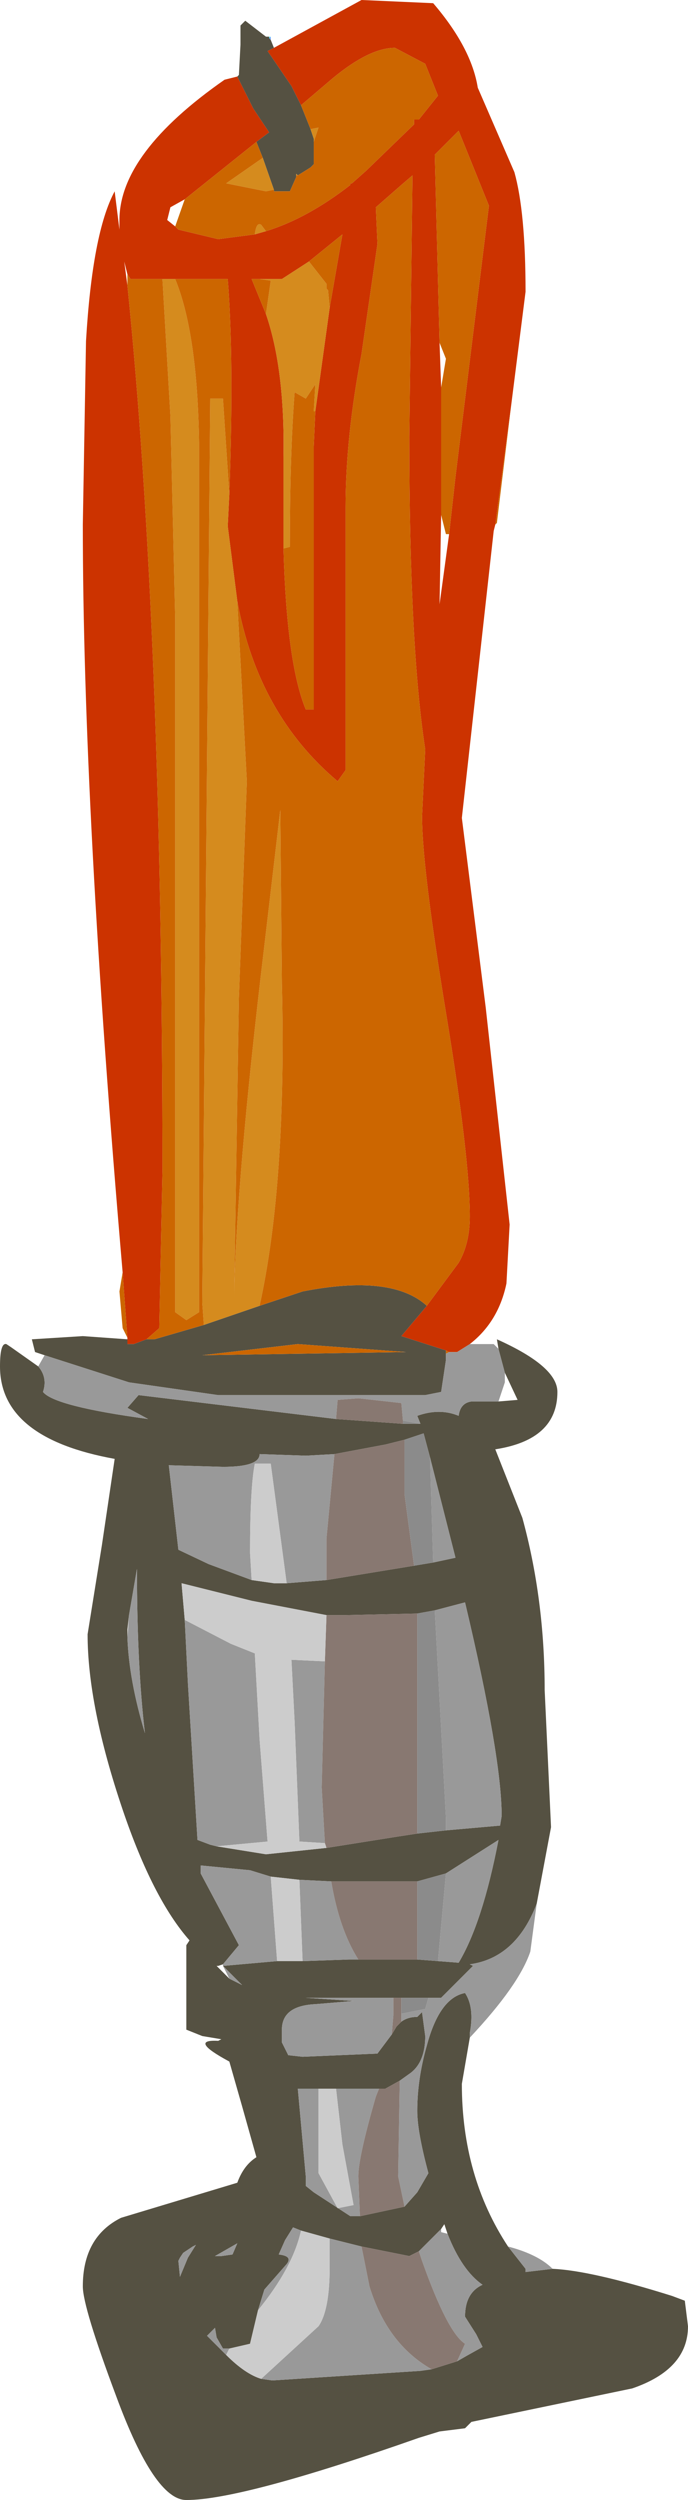 <?xml version="1.0" encoding="UTF-8" standalone="no"?>
<svg xmlns:ffdec="https://www.free-decompiler.com/flash" xmlns:xlink="http://www.w3.org/1999/xlink" ffdec:objectType="shape" height="78.4px" width="21.6px" xmlns="http://www.w3.org/2000/svg">
  <g transform="matrix(1.0, 0.0, 0.0, 1.0, 0.0, -11.65)">
    <path d="M8.6 13.15 L11.35 11.65 13.6 11.75 Q14.8 13.15 15.0 14.4 L16.15 17.05 Q16.5 18.3 16.5 20.8 L16.05 24.35 15.55 28.1 15.5 28.3 14.5 37.3 15.25 43.25 16.0 50.05 15.9 51.9 Q15.65 53.1 14.75 53.8 L14.35 54.05 14.1 54.05 14.0 54.0 12.6 53.55 13.4 52.6 14.4 51.25 Q14.75 50.65 14.75 49.8 14.75 47.95 14.0 43.4 13.25 38.85 13.25 37.25 L13.35 35.15 Q12.85 31.9 12.85 25.35 L12.95 17.15 12.6 17.45 11.8 18.15 11.85 19.3 11.35 22.75 Q10.85 25.35 10.85 27.55 L10.85 35.8 10.6 36.15 Q8.1 34.05 7.45 30.5 L7.15 28.15 7.2 27.15 Q7.35 22.9 7.15 20.4 L5.5 20.4 5.1 20.4 4.1 20.4 4.0 20.25 3.9 19.85 4.0 20.6 Q5.1 31.35 5.1 48.4 L5.0 53.3 4.6 53.65 4.2 53.8 4.0 53.8 4.0 53.65 4.0 53.6 3.85 51.55 Q2.6 37.05 2.6 28.1 L2.7 22.35 Q2.9 18.95 3.6 17.65 L3.75 18.85 3.75 18.55 Q3.75 16.45 7.05 14.15 L7.45 14.05 7.95 15.05 8.45 15.8 8.05 16.1 5.8 17.9 5.35 18.15 5.25 18.55 5.5 18.75 5.6 18.85 6.85 19.15 8.0 19.0 8.35 18.9 Q9.65 18.5 11.0 17.45 L11.0 17.4 11.05 17.4 11.5 17.0 13.0 15.55 13.0 15.4 13.15 15.4 13.75 14.65 13.35 13.65 12.4 13.15 Q11.6 13.15 10.45 14.1 L9.45 14.95 9.15 14.35 8.4 13.25 8.6 13.15 M8.15 20.4 L8.1 20.4 8.05 20.4 7.9 20.4 8.35 21.5 Q8.95 23.25 8.9 26.0 L8.9 28.85 Q9.0 32.45 9.6 33.9 L9.85 33.9 9.85 25.65 9.9 24.55 10.35 21.3 10.75 19.0 9.7 19.85 8.85 20.4 8.15 20.4 M14.1 28.4 L14.3 26.6 15.35 18.1 14.4 15.75 13.65 16.5 13.8 22.4 13.85 23.8 13.85 27.8 13.8 30.6 14.1 28.4" fill="#cc3300" fill-rule="evenodd" stroke="none"/>
    <path d="M8.45 12.8 L8.5 12.8 8.45 12.85 8.45 12.8" fill="#66ffff" fill-rule="evenodd" stroke="none"/>
    <path d="M15.65 53.95 L15.6 53.65 Q17.5 54.5 17.5 55.3 17.5 56.8 15.55 57.1 L16.4 59.25 Q17.1 61.8 17.1 64.65 L17.3 68.95 16.85 71.35 Q16.2 73.05 14.75 73.25 L14.85 73.3 13.85 74.3 13.45 74.3 12.6 74.3 12.35 74.3 9.6 74.3 11.1 74.4 9.9 74.5 Q8.85 74.55 8.85 75.3 L8.85 75.7 9.05 76.1 9.5 76.15 11.85 76.05 12.3 75.45 12.45 75.2 12.6 75.05 Q12.8 74.9 13.1 74.9 L13.25 74.75 13.35 75.5 Q13.35 76.3 12.9 76.65 L12.55 76.9 12.1 77.15 11.9 77.15 10.55 77.15 10.0 77.15 9.35 77.15 9.6 79.9 9.6 80.2 9.85 80.4 11.0 81.15 11.3 81.15 12.7 80.85 13.1 80.4 13.45 79.8 Q13.1 78.5 13.1 77.85 13.1 76.85 13.4 75.8 13.8 74.3 14.6 74.15 14.9 74.6 14.75 75.4 L14.75 75.55 14.5 77.0 Q14.5 79.9 15.95 82.1 L16.5 82.8 16.5 82.9 17.35 82.8 Q18.55 82.85 21.1 83.65 L21.5 83.8 21.6 84.6 Q21.6 85.95 19.85 86.55 L14.8 87.6 14.6 87.8 13.8 87.9 13.15 88.1 Q7.6 90.05 5.85 90.05 4.85 90.05 3.65 86.8 2.6 84.0 2.6 83.35 2.6 81.8 3.8 81.2 L7.45 80.1 Q7.65 79.55 8.05 79.3 L7.6 77.7 7.2 76.3 Q5.9 75.6 6.85 75.65 L6.95 75.6 6.35 75.5 5.85 75.3 5.85 72.65 5.95 72.5 Q4.8 71.2 3.85 68.4 2.75 65.15 2.75 62.9 L3.2 60.1 3.6 57.4 Q0.0 56.75 0.0 54.5 0.0 53.75 0.2 53.8 L0.35 53.9 1.2 54.5 Q1.5 54.85 1.35 55.3 1.7 55.75 4.65 56.15 L4.0 55.8 4.35 55.4 10.55 56.15 12.65 56.3 13.2 56.3 13.1 56.05 Q13.8 55.8 14.4 56.05 14.45 55.65 14.8 55.6 L15.65 55.6 16.25 55.55 15.85 54.7 15.65 53.95 M1.4 54.15 L1.1 54.05 1.0 53.65 2.6 53.55 4.0 53.65 4.0 53.8 4.2 53.8 4.6 53.65 4.85 53.65 6.4 53.2 8.15 52.6 9.5 52.15 Q12.3 51.6 13.4 52.6 L12.6 53.55 14.0 54.0 14.0 54.1 14.0 54.3 13.85 55.3 13.35 55.4 6.85 55.4 4.05 55.0 1.4 54.15 M7.45 14.05 L7.5 14.0 7.55 13.05 7.55 12.45 7.7 12.3 8.35 12.8 8.45 12.8 8.45 12.85 8.5 12.9 8.6 13.15 8.4 13.25 9.15 14.35 9.45 14.95 9.75 15.7 9.85 16.0 9.85 16.1 9.85 16.8 9.75 16.9 9.35 17.15 9.3 17.1 9.3 17.15 9.3 17.2 9.1 17.65 8.6 17.65 8.6 17.6 8.25 16.6 8.05 16.1 8.45 15.8 7.95 15.05 7.45 14.05 M13.0 60.75 L13.6 60.65 14.3 60.5 13.5 57.35 13.3 56.6 12.7 56.8 12.1 56.95 10.5 57.25 9.6 57.3 8.15 57.25 Q8.15 57.65 7.0 57.65 L5.3 57.6 5.6 60.25 6.55 60.7 7.9 61.2 8.6 61.3 9.0 61.3 10.25 61.2 13.0 60.75 M6.35 54.15 L12.75 54.05 9.35 53.8 6.35 54.15 M10.25 62.3 L7.9 61.85 5.7 61.3 5.8 62.45 5.9 64.45 6.2 69.35 6.6 69.5 6.8 69.55 8.35 69.8 10.25 69.6 12.45 69.25 13.1 69.15 14.0 69.05 15.7 68.9 15.75 68.6 Q15.75 66.75 14.6 61.9 L13.65 62.15 13.1 62.25 10.85 62.3 10.25 62.3 M4.05 62.3 L4.0 62.75 4.0 63.0 Q4.05 64.35 4.55 66.0 4.3 63.9 4.3 60.85 L4.05 62.3 M8.5 70.5 L7.85 70.3 6.3 70.15 6.3 70.4 7.5 72.65 7.0 73.25 6.85 73.3 6.8 73.3 7.2 73.7 7.6 73.9 7.0 73.3 8.7 73.15 9.5 73.15 10.95 73.1 11.25 73.1 13.1 73.1 13.75 73.15 14.4 73.2 Q15.15 71.95 15.65 69.35 L14.0 70.4 13.1 70.65 12.85 70.65 10.4 70.65 9.4 70.6 8.5 70.5 M14.35 85.7 L14.7 85.5 15.15 85.25 14.95 84.85 14.6 84.3 Q14.6 83.55 15.15 83.3 14.5 82.85 14.05 81.7 L13.95 81.4 13.85 81.55 13.15 82.25 12.85 82.4 11.35 82.1 10.35 81.85 9.45 81.6 9.2 81.5 8.95 81.9 8.75 82.35 Q9.2 82.4 9.0 82.65 L8.3 83.45 8.1 84.1 7.85 85.15 7.2 85.3 7.0 85.3 6.8 84.95 6.75 84.65 6.5 84.9 7.1 85.5 Q7.7 86.1 8.2 86.25 L8.55 86.3 13.2 86.0 13.55 85.95 14.35 85.7 M5.65 83.05 L5.9 82.45 6.15 82.05 6.05 82.1 5.75 82.3 5.65 82.45 5.6 82.55 5.65 83.05 M7.3 82.35 L7.45 82.0 6.75 82.4 6.95 82.4 7.3 82.35" fill="#555142" fill-rule="evenodd" stroke="none"/>
    <path d="M8.5 12.8 L8.5 12.9 8.45 12.85 8.5 12.8" fill="#6699ff" fill-rule="evenodd" stroke="none"/>
    <path d="M8.35 18.9 L8.0 19.0 Q8.05 18.6 8.2 18.7 L8.35 18.9 M9.85 16.1 L9.85 16.0 9.75 15.7 10.0 15.65 9.85 16.1 M8.25 16.6 L8.6 17.6 8.35 17.65 7.1 17.4 8.25 16.6 M9.3 17.15 L9.3 17.1 9.35 17.15 9.3 17.15 M6.4 53.2 L6.35 52.5 6.6 24.15 7.0 24.15 7.2 27.15 7.15 28.15 7.45 30.5 7.75 36.15 7.5 42.95 7.35 52.4 Q7.4 48.8 8.3 41.3 L8.8 37.05 8.85 42.5 Q9.0 48.75 8.15 52.6 L6.4 53.2 M5.5 20.4 Q6.2 22.1 6.25 25.55 L6.25 31.4 6.25 52.8 5.85 53.05 5.5 52.8 5.5 31.05 5.35 24.7 5.1 20.4 5.5 20.4 M8.35 21.5 L8.5 20.45 8.15 20.4 8.85 20.4 9.7 19.85 10.25 20.55 10.25 20.7 10.3 20.75 10.35 21.3 9.9 24.55 9.85 24.55 9.9 23.7 9.6 24.15 9.25 23.95 Q9.1 25.9 9.1 28.8 L8.9 28.85 8.9 26.0 Q8.95 23.25 8.35 21.5" fill="#d58b1e" fill-rule="evenodd" stroke="none"/>
    <path d="M16.05 24.35 L15.6 28.05 15.55 28.1 16.05 24.35 M4.0 53.6 L3.85 53.3 3.75 52.15 3.85 51.55 4.0 53.6 M9.45 14.95 L10.45 14.1 Q11.6 13.15 12.4 13.15 L13.35 13.65 13.75 14.65 13.15 15.4 13.0 15.4 13.0 15.55 11.5 17.0 11.05 17.4 11.0 17.4 11.0 17.45 Q9.65 18.5 8.35 18.9 L8.2 18.7 Q8.05 18.6 8.0 19.0 L6.85 19.15 5.6 18.85 5.5 18.75 5.8 17.9 8.05 16.1 8.25 16.6 7.1 17.4 8.35 17.65 8.6 17.6 8.6 17.65 9.1 17.65 9.3 17.2 9.3 17.15 9.35 17.15 9.75 16.9 9.85 16.8 9.85 16.1 10.0 15.65 9.75 15.7 9.45 14.95 M4.0 20.25 L4.1 20.4 5.1 20.4 5.35 24.7 5.5 31.05 5.5 52.8 5.85 53.05 6.25 52.8 6.25 31.4 6.25 25.55 Q6.2 22.1 5.5 20.4 L7.15 20.4 Q7.35 22.9 7.2 27.15 L7.0 24.15 6.6 24.15 6.35 52.5 6.4 53.2 4.85 53.65 4.6 53.65 5.0 53.3 5.1 48.4 Q5.1 31.35 4.0 20.6 L4.0 20.25 M8.15 20.4 L8.5 20.45 8.35 21.5 7.9 20.4 8.05 20.4 8.1 20.4 8.15 20.4 M8.9 28.85 L9.1 28.8 Q9.1 25.9 9.25 23.95 L9.6 24.15 9.9 23.7 9.85 24.55 9.9 24.55 9.85 25.65 9.85 33.9 9.6 33.9 Q9.0 32.45 8.9 28.85 M10.35 21.3 L10.3 20.75 10.25 20.7 10.25 20.55 9.7 19.85 10.75 19.0 10.35 21.3 M7.45 30.5 Q8.1 34.05 10.6 36.15 L10.85 35.8 10.85 27.55 Q10.85 25.35 11.35 22.75 L11.85 19.3 11.8 18.15 12.6 17.45 12.95 17.15 12.85 25.35 Q12.85 31.9 13.35 35.15 L13.25 37.25 Q13.25 38.85 14.0 43.4 14.75 47.95 14.75 49.8 14.75 50.65 14.4 51.25 L13.4 52.6 Q12.3 51.6 9.5 52.15 L8.15 52.6 Q9.0 48.75 8.85 42.5 L8.8 37.05 8.3 41.3 Q7.4 48.8 7.35 52.4 L7.5 42.95 7.75 36.15 7.45 30.5 M14.0 54.0 L14.1 54.05 14.0 54.1 14.0 54.0 M13.8 22.4 L13.65 16.5 14.4 15.75 15.35 18.1 14.3 26.6 14.1 28.4 14.0 28.4 13.85 27.8 13.85 23.8 14.0 22.9 13.8 22.4 M6.35 54.15 L9.35 53.8 12.75 54.05 6.35 54.15" fill="#cc6600" fill-rule="evenodd" stroke="none"/>
    <path d="M14.75 53.8 L15.5 53.8 15.65 53.95 15.85 54.7 15.85 55.0 15.65 55.6 14.8 55.6 Q14.45 55.65 14.4 56.05 13.8 55.8 13.1 56.05 L13.2 56.3 12.65 56.2 12.6 55.65 11.25 55.5 10.6 55.55 10.55 56.15 4.35 55.4 4.0 55.8 4.65 56.15 Q1.7 55.75 1.35 55.3 1.5 54.85 1.2 54.5 L1.4 54.15 4.05 55.0 6.85 55.4 13.35 55.4 13.85 55.3 14.0 54.3 14.0 54.1 14.1 54.05 14.35 54.05 14.75 53.8 M16.85 71.35 L16.65 72.85 Q16.3 73.9 14.75 75.55 L14.75 75.4 Q14.9 74.6 14.6 74.15 13.8 74.3 13.4 75.8 13.1 76.85 13.1 77.85 13.1 78.5 13.45 79.8 L13.1 80.4 12.7 80.85 12.5 79.9 12.55 76.9 12.9 76.65 Q13.35 76.3 13.35 75.5 L13.25 74.75 13.1 74.9 Q12.8 74.9 12.6 75.05 L12.6 74.8 13.35 74.65 13.45 74.3 13.85 74.3 14.85 73.3 14.75 73.25 Q16.2 73.05 16.85 71.35 M15.95 82.1 Q16.9 82.35 17.35 82.8 L16.5 82.9 16.5 82.8 15.95 82.1 M13.6 60.65 L13.5 57.35 14.3 60.5 13.6 60.65 M10.5 57.25 L10.25 59.9 10.25 61.2 9.0 61.3 8.5 57.55 8.0 57.55 Q7.85 58.3 7.85 60.35 L7.9 61.2 6.55 60.7 5.6 60.25 5.3 57.6 7.0 57.65 Q8.15 57.65 8.15 57.25 L9.6 57.3 10.5 57.25 M5.8 62.45 L7.25 63.2 8.0 63.5 8.15 66.2 8.4 69.4 6.8 69.55 6.6 69.5 6.2 69.35 5.9 64.45 5.8 62.45 M10.2 69.45 L9.4 69.4 9.25 65.65 9.15 63.7 10.2 63.75 10.1 67.7 10.2 69.45 M13.65 62.15 L14.6 61.9 Q15.75 66.75 15.75 68.6 L15.7 68.9 14.0 69.05 14.0 68.65 13.65 62.15 M4.05 62.3 L4.3 60.85 Q4.3 63.9 4.55 66.0 4.05 64.35 4.0 63.0 L4.05 62.3 M7.0 73.25 L7.5 72.65 6.3 70.4 6.3 70.15 7.85 70.3 8.5 70.5 8.7 73.15 7.0 73.3 7.6 73.9 7.2 73.7 7.0 73.3 7.0 73.25 M9.4 70.6 L10.4 70.65 Q10.65 72.15 11.25 73.1 L10.95 73.1 9.5 73.15 9.4 70.6 M14.0 70.4 L15.65 69.35 Q15.15 71.95 14.4 73.2 L13.75 73.15 14.0 70.4 M12.35 74.3 L12.35 74.85 12.3 75.45 11.85 76.05 9.5 76.15 9.05 76.1 8.85 75.7 8.85 75.3 Q8.85 74.55 9.9 74.5 L11.1 74.4 9.6 74.3 12.35 74.3 M11.9 77.15 L11.8 77.4 Q11.25 79.3 11.25 79.9 L11.3 81.15 11.0 81.15 9.85 80.4 9.6 80.2 9.6 79.9 9.35 77.15 10.0 77.15 10.0 79.8 10.6 80.9 11.1 80.8 10.75 78.9 10.55 77.15 11.9 77.15 M14.05 81.7 Q14.5 82.85 15.15 83.3 14.6 83.55 14.6 84.3 L14.95 84.85 15.15 85.25 14.7 85.5 14.35 85.7 14.6 85.15 Q14.05 84.8 13.25 82.55 L13.15 82.25 13.85 81.55 13.85 81.65 14.05 81.7 M13.55 85.95 L13.2 86.0 8.55 86.3 8.2 86.25 10.0 84.6 Q10.35 84.1 10.35 82.75 L10.35 81.85 11.35 82.1 11.6 83.35 Q12.15 85.15 13.55 85.95 M7.1 85.5 L6.5 84.9 6.75 84.65 6.8 84.95 7.0 85.3 7.2 85.3 7.1 85.5 M8.1 84.1 L8.3 83.45 9.0 82.65 Q9.2 82.4 8.75 82.35 L8.95 81.9 9.2 81.5 9.45 81.6 Q9.2 82.75 8.1 84.1 M7.3 82.35 L6.95 82.4 6.75 82.4 7.45 82.0 7.3 82.35 M5.65 83.05 L5.6 82.55 5.65 82.45 5.75 82.3 6.05 82.1 6.15 82.05 5.9 82.45 5.65 83.05" fill="#999999" fill-rule="evenodd" stroke="none"/>
    <path d="M12.65 56.3 L10.55 56.15 10.6 55.55 11.25 55.5 12.6 55.65 12.65 56.2 12.65 56.3 M12.7 56.8 L12.7 58.5 13.0 60.75 10.25 61.2 10.25 59.9 10.5 57.25 12.1 56.95 12.7 56.8 M10.25 69.6 L10.2 69.45 10.1 67.7 10.2 63.75 10.25 62.3 10.85 62.3 13.1 62.25 13.1 69.15 12.45 69.25 10.25 69.6 M10.4 70.65 L12.85 70.65 13.1 70.65 13.1 73.1 11.25 73.1 Q10.65 72.15 10.4 70.65 M12.6 74.8 L12.6 75.05 12.45 75.2 12.3 75.45 12.35 74.85 12.35 74.3 12.6 74.3 12.6 74.8 M12.55 76.9 L12.5 79.9 12.7 80.85 11.3 81.15 11.25 79.9 Q11.25 79.3 11.8 77.4 L11.9 77.15 12.1 77.15 12.55 76.9 M14.35 85.7 L13.55 85.95 Q12.15 85.15 11.6 83.35 L11.35 82.1 12.85 82.4 13.15 82.25 13.25 82.55 Q14.05 84.8 14.6 85.15 L14.35 85.7" fill="#887871" fill-rule="evenodd" stroke="none"/>
    <path d="M13.2 56.3 L12.65 56.3 12.65 56.2 13.2 56.3 M13.0 60.75 L12.7 58.5 12.7 56.8 13.3 56.6 13.5 57.35 13.6 60.65 13.0 60.75 M13.1 62.25 L13.65 62.15 14.0 68.65 14.0 69.05 13.1 69.15 13.1 62.25 M13.1 70.65 L14.0 70.4 13.75 73.15 13.1 73.1 13.1 70.65 M13.45 74.3 L13.35 74.65 12.6 74.8 12.6 74.3 13.45 74.3" fill="#8b8b8b" fill-rule="evenodd" stroke="none"/>
    <path d="M7.9 61.2 L7.85 60.35 Q7.85 58.3 8.0 57.55 L8.5 57.55 9.0 61.3 8.6 61.3 7.9 61.2 M5.8 62.45 L5.7 61.3 7.9 61.85 10.25 62.3 10.2 63.75 9.15 63.7 9.25 65.65 9.4 69.4 10.2 69.45 10.25 69.6 8.35 69.8 6.8 69.55 8.4 69.4 8.15 66.2 8.0 63.5 7.25 63.2 5.8 62.45 M8.5 70.5 L9.4 70.6 9.5 73.15 8.7 73.15 8.5 70.5 M10.55 77.15 L10.75 78.9 11.1 80.8 10.6 80.9 10.0 79.8 10.0 77.15 10.55 77.15 M8.2 86.25 Q7.7 86.1 7.1 85.5 L7.2 85.3 7.85 85.15 8.1 84.1 Q9.2 82.75 9.45 81.6 L10.35 81.85 10.35 82.75 Q10.35 84.1 10.0 84.6 L8.2 86.25" fill="#cccccc" fill-rule="evenodd" stroke="none"/>
  </g>
</svg>
